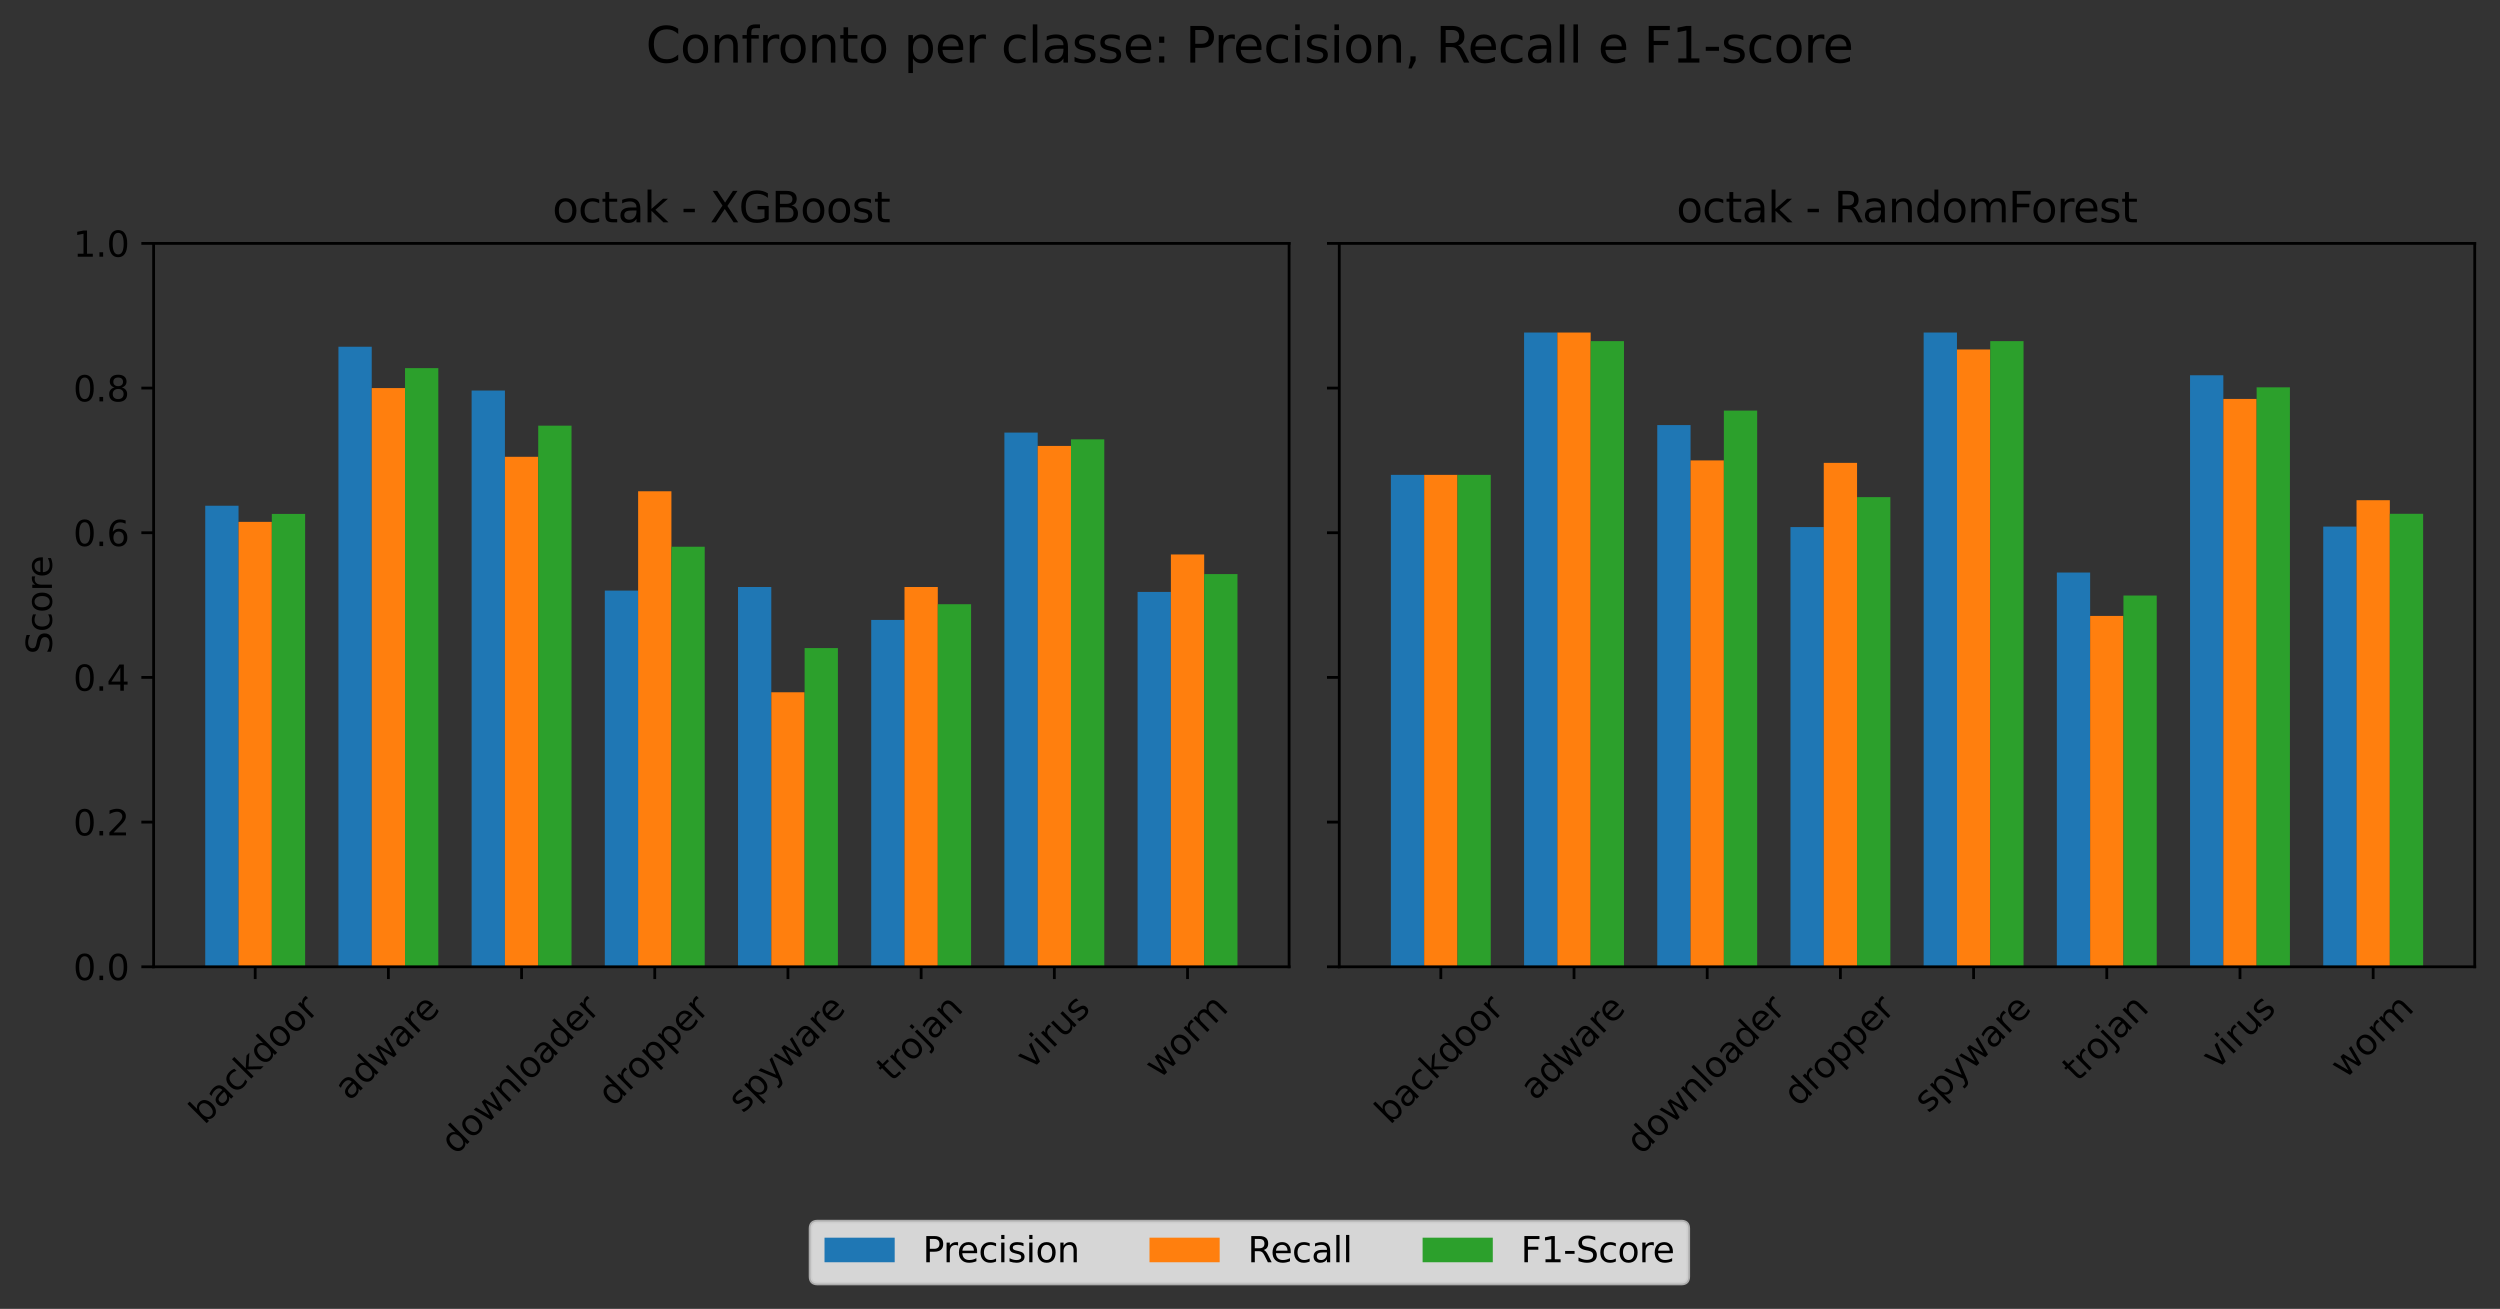 <?xml version="1.0" encoding="utf-8" standalone="no"?>
<!DOCTYPE svg PUBLIC "-//W3C//DTD SVG 1.1//EN"
  "http://www.w3.org/Graphics/SVG/1.1/DTD/svg11.dtd">
<svg xmlns:xlink="http://www.w3.org/1999/xlink" width="712.461pt" height="373pt" viewBox="0 0 712.461 373" xmlns="http://www.w3.org/2000/svg" version="1.1">
 <rect x="0" y="0" width="712.461" height="373" fill="#333333" stroke="none"/>
 <defs>
  <style type="text/css">*{stroke-linejoin: round; stroke-linecap: butt}</style>
 </defs>
 <g id="figure_1">
  <g id="patch_1">
   <path d="M 0 373 
L 712.461 373 
L 712.461 0 
L 0 0 
L 0 373 
z
" style="fill: none"/>
  </g>
  <g id="axes_1">
   <g id="patch_2">
    <path d="M 43.781 275.516 
L 367.371 275.516 
L 367.371 69.36 
L 43.781 69.36 
L 43.781 275.516 
z
" style="fill: none"/>
   </g>
   <g id="patch_3">
    <path d="M 58.49 275.516 
L 67.979 275.516 
L 67.979 144.131 
L 58.49 144.131 
z
" clip-path="url(#p30998d2d54)" style="fill: #1f77b4"/>
   </g>
   <g id="patch_4">
    <path d="M 96.448 275.516 
L 105.937 275.516 
L 105.937 98.811 
L 96.448 98.811 
z
" clip-path="url(#p30998d2d54)" style="fill: #1f77b4"/>
   </g>
   <g id="patch_5">
    <path d="M 134.405 275.516 
L 143.895 275.516 
L 143.895 111.29 
L 134.405 111.29 
z
" clip-path="url(#p30998d2d54)" style="fill: #1f77b4"/>
   </g>
   <g id="patch_6">
    <path d="M 172.363 275.516 
L 181.853 275.516 
L 181.853 168.315 
L 172.363 168.315 
z
" clip-path="url(#p30998d2d54)" style="fill: #1f77b4"/>
   </g>
   <g id="patch_7">
    <path d="M 210.321 275.516 
L 219.81 275.516 
L 219.81 167.284 
L 210.321 167.284 
z
" clip-path="url(#p30998d2d54)" style="fill: #1f77b4"/>
   </g>
   <g id="patch_8">
    <path d="M 248.279 275.516 
L 257.768 275.516 
L 257.768 176.674 
L 248.279 176.674 
z
" clip-path="url(#p30998d2d54)" style="fill: #1f77b4"/>
   </g>
   <g id="patch_9">
    <path d="M 286.237 275.516 
L 295.726 275.516 
L 295.726 123.278 
L 286.237 123.278 
z
" clip-path="url(#p30998d2d54)" style="fill: #1f77b4"/>
   </g>
   <g id="patch_10">
    <path d="M 324.194 275.516 
L 333.684 275.516 
L 333.684 168.69 
L 324.194 168.69 
z
" clip-path="url(#p30998d2d54)" style="fill: #1f77b4"/>
   </g>
   <g id="patch_11">
    <path d="M 67.979 275.516 
L 77.469 275.516 
L 77.469 148.73 
L 67.979 148.73 
z
" clip-path="url(#p30998d2d54)" style="fill: #ff7f0e"/>
   </g>
   <g id="patch_12">
    <path d="M 105.937 275.516 
L 115.427 275.516 
L 115.427 110.591 
L 105.937 110.591 
z
" clip-path="url(#p30998d2d54)" style="fill: #ff7f0e"/>
   </g>
   <g id="patch_13">
    <path d="M 143.895 275.516 
L 153.384 275.516 
L 153.384 130.176 
L 143.895 130.176 
z
" clip-path="url(#p30998d2d54)" style="fill: #ff7f0e"/>
   </g>
   <g id="patch_14">
    <path d="M 181.853 275.516 
L 191.342 275.516 
L 191.342 140.009 
L 181.853 140.009 
z
" clip-path="url(#p30998d2d54)" style="fill: #ff7f0e"/>
   </g>
   <g id="patch_15">
    <path d="M 219.81 275.516 
L 229.3 275.516 
L 229.3 197.276 
L 219.81 197.276 
z
" clip-path="url(#p30998d2d54)" style="fill: #ff7f0e"/>
   </g>
   <g id="patch_16">
    <path d="M 257.768 275.516 
L 267.258 275.516 
L 267.258 167.284 
L 257.768 167.284 
z
" clip-path="url(#p30998d2d54)" style="fill: #ff7f0e"/>
   </g>
   <g id="patch_17">
    <path d="M 295.726 275.516 
L 305.215 275.516 
L 305.215 127.084 
L 295.726 127.084 
z
" clip-path="url(#p30998d2d54)" style="fill: #ff7f0e"/>
   </g>
   <g id="patch_18">
    <path d="M 333.684 275.516 
L 343.173 275.516 
L 343.173 158.007 
L 333.684 158.007 
z
" clip-path="url(#p30998d2d54)" style="fill: #ff7f0e"/>
   </g>
   <g id="patch_19">
    <path d="M 77.469 275.516 
L 86.958 275.516 
L 86.958 146.472 
L 77.469 146.472 
z
" clip-path="url(#p30998d2d54)" style="fill: #2ca02c"/>
   </g>
   <g id="patch_20">
    <path d="M 115.427 275.516 
L 124.916 275.516 
L 124.916 104.904 
L 115.427 104.904 
z
" clip-path="url(#p30998d2d54)" style="fill: #2ca02c"/>
   </g>
   <g id="patch_21">
    <path d="M 153.384 275.516 
L 162.874 275.516 
L 162.874 121.309 
L 153.384 121.309 
z
" clip-path="url(#p30998d2d54)" style="fill: #2ca02c"/>
   </g>
   <g id="patch_22">
    <path d="M 191.342 275.516 
L 200.832 275.516 
L 200.832 155.812 
L 191.342 155.812 
z
" clip-path="url(#p30998d2d54)" style="fill: #2ca02c"/>
   </g>
   <g id="patch_23">
    <path d="M 229.3 275.516 
L 238.789 275.516 
L 238.789 184.692 
L 229.3 184.692 
z
" clip-path="url(#p30998d2d54)" style="fill: #2ca02c"/>
   </g>
   <g id="patch_24">
    <path d="M 267.258 275.516 
L 276.747 275.516 
L 276.747 172.192 
L 267.258 172.192 
z
" clip-path="url(#p30998d2d54)" style="fill: #2ca02c"/>
   </g>
   <g id="patch_25">
    <path d="M 305.215 275.516 
L 314.705 275.516 
L 314.705 125.205 
L 305.215 125.205 
z
" clip-path="url(#p30998d2d54)" style="fill: #2ca02c"/>
   </g>
   <g id="patch_26">
    <path d="M 343.173 275.516 
L 352.663 275.516 
L 352.663 163.603 
L 343.173 163.603 
z
" clip-path="url(#p30998d2d54)" style="fill: #2ca02c"/>
   </g>
   <g id="matplotlib.axis_1">
    <g id="xtick_1">
     <g id="line2d_1">
      <defs>
       <path id="md06d840711" d="M 0 0 
L 0 3.5 
" style="stroke: #000000; stroke-width: 0.8"/>
      </defs>
      <g>
       <use xlink:href="#md06d840711" x="72.724" y="275.516" style="stroke: #000000; stroke-width: 0.8"/>
      </g>
     </g>
     <g id="text_1">
      <!-- backdoor -->
      <g transform="translate(58.248 320.743) rotate(-45) scale(0.1 -0.1)">
       <defs>
        <path id="DejaVuSans-62" d="M 3116 1747 
Q 3116 2381 2855 2742 
Q 2594 3103 2138 3103 
Q 1681 3103 1420 2742 
Q 1159 2381 1159 1747 
Q 1159 1113 1420 752 
Q 1681 391 2138 391 
Q 2594 391 2855 752 
Q 3116 1113 3116 1747 
z
M 1159 2969 
Q 1341 3281 1617 3432 
Q 1894 3584 2278 3584 
Q 2916 3584 3314 3078 
Q 3713 2572 3713 1747 
Q 3713 922 3314 415 
Q 2916 -91 2278 -91 
Q 1894 -91 1617 61 
Q 1341 213 1159 525 
L 1159 0 
L 581 0 
L 581 4863 
L 1159 4863 
L 1159 2969 
z
" transform="scale(0.016)"/>
        <path id="DejaVuSans-61" d="M 2194 1759 
Q 1497 1759 1228 1600 
Q 959 1441 959 1056 
Q 959 750 1161 570 
Q 1363 391 1709 391 
Q 2188 391 2477 730 
Q 2766 1069 2766 1631 
L 2766 1759 
L 2194 1759 
z
M 3341 1997 
L 3341 0 
L 2766 0 
L 2766 531 
Q 2569 213 2275 61 
Q 1981 -91 1556 -91 
Q 1019 -91 701 211 
Q 384 513 384 1019 
Q 384 1609 779 1909 
Q 1175 2209 1959 2209 
L 2766 2209 
L 2766 2266 
Q 2766 2663 2505 2880 
Q 2244 3097 1772 3097 
Q 1472 3097 1187 3025 
Q 903 2953 641 2809 
L 641 3341 
Q 956 3463 1253 3523 
Q 1550 3584 1831 3584 
Q 2591 3584 2966 3190 
Q 3341 2797 3341 1997 
z
" transform="scale(0.016)"/>
        <path id="DejaVuSans-63" d="M 3122 3366 
L 3122 2828 
Q 2878 2963 2633 3030 
Q 2388 3097 2138 3097 
Q 1578 3097 1268 2742 
Q 959 2388 959 1747 
Q 959 1106 1268 751 
Q 1578 397 2138 397 
Q 2388 397 2633 464 
Q 2878 531 3122 666 
L 3122 134 
Q 2881 22 2623 -34 
Q 2366 -91 2075 -91 
Q 1284 -91 818 406 
Q 353 903 353 1747 
Q 353 2603 823 3093 
Q 1294 3584 2113 3584 
Q 2378 3584 2631 3529 
Q 2884 3475 3122 3366 
z
" transform="scale(0.016)"/>
        <path id="DejaVuSans-6b" d="M 581 4863 
L 1159 4863 
L 1159 1991 
L 2875 3500 
L 3609 3500 
L 1753 1863 
L 3688 0 
L 2938 0 
L 1159 1709 
L 1159 0 
L 581 0 
L 581 4863 
z
" transform="scale(0.016)"/>
        <path id="DejaVuSans-64" d="M 2906 2969 
L 2906 4863 
L 3481 4863 
L 3481 0 
L 2906 0 
L 2906 525 
Q 2725 213 2448 61 
Q 2172 -91 1784 -91 
Q 1150 -91 751 415 
Q 353 922 353 1747 
Q 353 2572 751 3078 
Q 1150 3584 1784 3584 
Q 2172 3584 2448 3432 
Q 2725 3281 2906 2969 
z
M 947 1747 
Q 947 1113 1208 752 
Q 1469 391 1925 391 
Q 2381 391 2643 752 
Q 2906 1113 2906 1747 
Q 2906 2381 2643 2742 
Q 2381 3103 1925 3103 
Q 1469 3103 1208 2742 
Q 947 2381 947 1747 
z
" transform="scale(0.016)"/>
        <path id="DejaVuSans-6f" d="M 1959 3097 
Q 1497 3097 1228 2736 
Q 959 2375 959 1747 
Q 959 1119 1226 758 
Q 1494 397 1959 397 
Q 2419 397 2687 759 
Q 2956 1122 2956 1747 
Q 2956 2369 2687 2733 
Q 2419 3097 1959 3097 
z
M 1959 3584 
Q 2709 3584 3137 3096 
Q 3566 2609 3566 1747 
Q 3566 888 3137 398 
Q 2709 -91 1959 -91 
Q 1206 -91 779 398 
Q 353 888 353 1747 
Q 353 2609 779 3096 
Q 1206 3584 1959 3584 
z
" transform="scale(0.016)"/>
        <path id="DejaVuSans-72" d="M 2631 2963 
Q 2534 3019 2420 3045 
Q 2306 3072 2169 3072 
Q 1681 3072 1420 2755 
Q 1159 2438 1159 1844 
L 1159 0 
L 581 0 
L 581 3500 
L 1159 3500 
L 1159 2956 
Q 1341 3275 1631 3429 
Q 1922 3584 2338 3584 
Q 2397 3584 2469 3576 
Q 2541 3569 2628 3553 
L 2631 2963 
z
" transform="scale(0.016)"/>
       </defs>
       <use xlink:href="#DejaVuSans-62"/>
       <use xlink:href="#DejaVuSans-61" transform="translate(63.477 0)"/>
       <use xlink:href="#DejaVuSans-63" transform="translate(124.756 0)"/>
       <use xlink:href="#DejaVuSans-6b" transform="translate(179.736 0)"/>
       <use xlink:href="#DejaVuSans-64" transform="translate(237.646 0)"/>
       <use xlink:href="#DejaVuSans-6f" transform="translate(301.123 0)"/>
       <use xlink:href="#DejaVuSans-6f" transform="translate(362.305 0)"/>
       <use xlink:href="#DejaVuSans-72" transform="translate(423.486 0)"/>
      </g>
     </g>
    </g>
    <g id="xtick_2">
     <g id="line2d_2">
      <g>
       <use xlink:href="#md06d840711" x="110.682" y="275.516" style="stroke: #000000; stroke-width: 0.8"/>
      </g>
     </g>
     <g id="text_2">
      <!-- adware -->
      <g transform="translate(99.614 313.926) rotate(-45) scale(0.1 -0.1)">
       <defs>
        <path id="DejaVuSans-77" d="M 269 3500 
L 844 3500 
L 1563 769 
L 2278 3500 
L 2956 3500 
L 3675 769 
L 4391 3500 
L 4966 3500 
L 4050 0 
L 3372 0 
L 2619 2869 
L 1863 0 
L 1184 0 
L 269 3500 
z
" transform="scale(0.016)"/>
        <path id="DejaVuSans-65" d="M 3597 1894 
L 3597 1613 
L 953 1613 
Q 991 1019 1311 708 
Q 1631 397 2203 397 
Q 2534 397 2845 478 
Q 3156 559 3463 722 
L 3463 178 
Q 3153 47 2828 -22 
Q 2503 -91 2169 -91 
Q 1331 -91 842 396 
Q 353 884 353 1716 
Q 353 2575 817 3079 
Q 1281 3584 2069 3584 
Q 2775 3584 3186 3129 
Q 3597 2675 3597 1894 
z
M 3022 2063 
Q 3016 2534 2758 2815 
Q 2500 3097 2075 3097 
Q 1594 3097 1305 2825 
Q 1016 2553 972 2059 
L 3022 2063 
z
" transform="scale(0.016)"/>
       </defs>
       <use xlink:href="#DejaVuSans-61"/>
       <use xlink:href="#DejaVuSans-64" transform="translate(61.279 0)"/>
       <use xlink:href="#DejaVuSans-77" transform="translate(124.756 0)"/>
       <use xlink:href="#DejaVuSans-61" transform="translate(206.543 0)"/>
       <use xlink:href="#DejaVuSans-72" transform="translate(267.822 0)"/>
       <use xlink:href="#DejaVuSans-65" transform="translate(306.686 0)"/>
      </g>
     </g>
    </g>
    <g id="xtick_3">
     <g id="line2d_3">
      <g>
       <use xlink:href="#md06d840711" x="148.64" y="275.516" style="stroke: #000000; stroke-width: 0.8"/>
      </g>
     </g>
     <g id="text_3">
      <!-- downloader -->
      <g transform="translate(129.865 329.339) rotate(-45) scale(0.1 -0.1)">
       <defs>
        <path id="DejaVuSans-6e" d="M 3513 2113 
L 3513 0 
L 2938 0 
L 2938 2094 
Q 2938 2591 2744 2837 
Q 2550 3084 2163 3084 
Q 1697 3084 1428 2787 
Q 1159 2491 1159 1978 
L 1159 0 
L 581 0 
L 581 3500 
L 1159 3500 
L 1159 2956 
Q 1366 3272 1645 3428 
Q 1925 3584 2291 3584 
Q 2894 3584 3203 3211 
Q 3513 2838 3513 2113 
z
" transform="scale(0.016)"/>
        <path id="DejaVuSans-6c" d="M 603 4863 
L 1178 4863 
L 1178 0 
L 603 0 
L 603 4863 
z
" transform="scale(0.016)"/>
       </defs>
       <use xlink:href="#DejaVuSans-64"/>
       <use xlink:href="#DejaVuSans-6f" transform="translate(63.477 0)"/>
       <use xlink:href="#DejaVuSans-77" transform="translate(124.658 0)"/>
       <use xlink:href="#DejaVuSans-6e" transform="translate(206.445 0)"/>
       <use xlink:href="#DejaVuSans-6c" transform="translate(269.824 0)"/>
       <use xlink:href="#DejaVuSans-6f" transform="translate(297.607 0)"/>
       <use xlink:href="#DejaVuSans-61" transform="translate(358.789 0)"/>
       <use xlink:href="#DejaVuSans-64" transform="translate(420.068 0)"/>
       <use xlink:href="#DejaVuSans-65" transform="translate(483.545 0)"/>
       <use xlink:href="#DejaVuSans-72" transform="translate(545.068 0)"/>
      </g>
     </g>
    </g>
    <g id="xtick_4">
     <g id="line2d_4">
      <g>
       <use xlink:href="#md06d840711" x="186.597" y="275.516" style="stroke: #000000; stroke-width: 0.8"/>
      </g>
     </g>
     <g id="text_4">
      <!-- dropper -->
      <g transform="translate(174.649 315.688) rotate(-45) scale(0.1 -0.1)">
       <defs>
        <path id="DejaVuSans-70" d="M 1159 525 
L 1159 -1331 
L 581 -1331 
L 581 3500 
L 1159 3500 
L 1159 2969 
Q 1341 3281 1617 3432 
Q 1894 3584 2278 3584 
Q 2916 3584 3314 3078 
Q 3713 2572 3713 1747 
Q 3713 922 3314 415 
Q 2916 -91 2278 -91 
Q 1894 -91 1617 61 
Q 1341 213 1159 525 
z
M 3116 1747 
Q 3116 2381 2855 2742 
Q 2594 3103 2138 3103 
Q 1681 3103 1420 2742 
Q 1159 2381 1159 1747 
Q 1159 1113 1420 752 
Q 1681 391 2138 391 
Q 2594 391 2855 752 
Q 3116 1113 3116 1747 
z
" transform="scale(0.016)"/>
       </defs>
       <use xlink:href="#DejaVuSans-64"/>
       <use xlink:href="#DejaVuSans-72" transform="translate(63.477 0)"/>
       <use xlink:href="#DejaVuSans-6f" transform="translate(102.34 0)"/>
       <use xlink:href="#DejaVuSans-70" transform="translate(163.521 0)"/>
       <use xlink:href="#DejaVuSans-70" transform="translate(226.998 0)"/>
       <use xlink:href="#DejaVuSans-65" transform="translate(290.475 0)"/>
       <use xlink:href="#DejaVuSans-72" transform="translate(351.998 0)"/>
      </g>
     </g>
    </g>
    <g id="xtick_5">
     <g id="line2d_5">
      <g>
       <use xlink:href="#md06d840711" x="224.555" y="275.516" style="stroke: #000000; stroke-width: 0.8"/>
      </g>
     </g>
     <g id="text_5">
      <!-- spyware -->
      <g transform="translate(211.72 317.461) rotate(-45) scale(0.1 -0.1)">
       <defs>
        <path id="DejaVuSans-73" d="M 2834 3397 
L 2834 2853 
Q 2591 2978 2328 3040 
Q 2066 3103 1784 3103 
Q 1356 3103 1142 2972 
Q 928 2841 928 2578 
Q 928 2378 1081 2264 
Q 1234 2150 1697 2047 
L 1894 2003 
Q 2506 1872 2764 1633 
Q 3022 1394 3022 966 
Q 3022 478 2636 193 
Q 2250 -91 1575 -91 
Q 1294 -91 989 -36 
Q 684 19 347 128 
L 347 722 
Q 666 556 975 473 
Q 1284 391 1588 391 
Q 1994 391 2212 530 
Q 2431 669 2431 922 
Q 2431 1156 2273 1281 
Q 2116 1406 1581 1522 
L 1381 1569 
Q 847 1681 609 1914 
Q 372 2147 372 2553 
Q 372 3047 722 3315 
Q 1072 3584 1716 3584 
Q 2034 3584 2315 3537 
Q 2597 3491 2834 3397 
z
" transform="scale(0.016)"/>
        <path id="DejaVuSans-79" d="M 2059 -325 
Q 1816 -950 1584 -1140 
Q 1353 -1331 966 -1331 
L 506 -1331 
L 506 -850 
L 844 -850 
Q 1081 -850 1212 -737 
Q 1344 -625 1503 -206 
L 1606 56 
L 191 3500 
L 800 3500 
L 1894 763 
L 2988 3500 
L 3597 3500 
L 2059 -325 
z
" transform="scale(0.016)"/>
       </defs>
       <use xlink:href="#DejaVuSans-73"/>
       <use xlink:href="#DejaVuSans-70" transform="translate(52.1 0)"/>
       <use xlink:href="#DejaVuSans-79" transform="translate(115.576 0)"/>
       <use xlink:href="#DejaVuSans-77" transform="translate(174.756 0)"/>
       <use xlink:href="#DejaVuSans-61" transform="translate(256.543 0)"/>
       <use xlink:href="#DejaVuSans-72" transform="translate(317.822 0)"/>
       <use xlink:href="#DejaVuSans-65" transform="translate(356.686 0)"/>
      </g>
     </g>
    </g>
    <g id="xtick_6">
     <g id="line2d_6">
      <g>
       <use xlink:href="#md06d840711" x="262.513" y="275.516" style="stroke: #000000; stroke-width: 0.8"/>
      </g>
     </g>
     <g id="text_6">
      <!-- trojan -->
      <g transform="translate(254.151 308.514) rotate(-45) scale(0.1 -0.1)">
       <defs>
        <path id="DejaVuSans-74" d="M 1172 4494 
L 1172 3500 
L 2356 3500 
L 2356 3053 
L 1172 3053 
L 1172 1153 
Q 1172 725 1289 603 
Q 1406 481 1766 481 
L 2356 481 
L 2356 0 
L 1766 0 
Q 1100 0 847 248 
Q 594 497 594 1153 
L 594 3053 
L 172 3053 
L 172 3500 
L 594 3500 
L 594 4494 
L 1172 4494 
z
" transform="scale(0.016)"/>
        <path id="DejaVuSans-6a" d="M 603 3500 
L 1178 3500 
L 1178 -63 
Q 1178 -731 923 -1031 
Q 669 -1331 103 -1331 
L -116 -1331 
L -116 -844 
L 38 -844 
Q 366 -844 484 -692 
Q 603 -541 603 -63 
L 603 3500 
z
M 603 4863 
L 1178 4863 
L 1178 4134 
L 603 4134 
L 603 4863 
z
" transform="scale(0.016)"/>
       </defs>
       <use xlink:href="#DejaVuSans-74"/>
       <use xlink:href="#DejaVuSans-72" transform="translate(39.209 0)"/>
       <use xlink:href="#DejaVuSans-6f" transform="translate(78.072 0)"/>
       <use xlink:href="#DejaVuSans-6a" transform="translate(139.254 0)"/>
       <use xlink:href="#DejaVuSans-61" transform="translate(167.037 0)"/>
       <use xlink:href="#DejaVuSans-6e" transform="translate(228.316 0)"/>
      </g>
     </g>
    </g>
    <g id="xtick_7">
     <g id="line2d_7">
      <g>
       <use xlink:href="#md06d840711" x="300.471" y="275.516" style="stroke: #000000; stroke-width: 0.8"/>
      </g>
     </g>
     <g id="text_7">
      <!-- virus -->
      <g transform="translate(293.811 305.11) rotate(-45) scale(0.1 -0.1)">
       <defs>
        <path id="DejaVuSans-76" d="M 191 3500 
L 800 3500 
L 1894 563 
L 2988 3500 
L 3597 3500 
L 2284 0 
L 1503 0 
L 191 3500 
z
" transform="scale(0.016)"/>
        <path id="DejaVuSans-69" d="M 603 3500 
L 1178 3500 
L 1178 0 
L 603 0 
L 603 3500 
z
M 603 4863 
L 1178 4863 
L 1178 4134 
L 603 4134 
L 603 4863 
z
" transform="scale(0.016)"/>
        <path id="DejaVuSans-75" d="M 544 1381 
L 544 3500 
L 1119 3500 
L 1119 1403 
Q 1119 906 1312 657 
Q 1506 409 1894 409 
Q 2359 409 2629 706 
Q 2900 1003 2900 1516 
L 2900 3500 
L 3475 3500 
L 3475 0 
L 2900 0 
L 2900 538 
Q 2691 219 2414 64 
Q 2138 -91 1772 -91 
Q 1169 -91 856 284 
Q 544 659 544 1381 
z
M 1991 3584 
L 1991 3584 
z
" transform="scale(0.016)"/>
       </defs>
       <use xlink:href="#DejaVuSans-76"/>
       <use xlink:href="#DejaVuSans-69" transform="translate(59.18 0)"/>
       <use xlink:href="#DejaVuSans-72" transform="translate(86.963 0)"/>
       <use xlink:href="#DejaVuSans-75" transform="translate(128.076 0)"/>
       <use xlink:href="#DejaVuSans-73" transform="translate(191.455 0)"/>
      </g>
     </g>
    </g>
    <g id="xtick_8">
     <g id="line2d_8">
      <g>
       <use xlink:href="#md06d840711" x="338.428" y="275.516" style="stroke: #000000; stroke-width: 0.8"/>
      </g>
     </g>
     <g id="text_8">
      <!-- worm -->
      <g transform="translate(330.49 307.669) rotate(-45) scale(0.1 -0.1)">
       <defs>
        <path id="DejaVuSans-6d" d="M 3328 2828 
Q 3544 3216 3844 3400 
Q 4144 3584 4550 3584 
Q 5097 3584 5394 3201 
Q 5691 2819 5691 2113 
L 5691 0 
L 5113 0 
L 5113 2094 
Q 5113 2597 4934 2840 
Q 4756 3084 4391 3084 
Q 3944 3084 3684 2787 
Q 3425 2491 3425 1978 
L 3425 0 
L 2847 0 
L 2847 2094 
Q 2847 2600 2669 2842 
Q 2491 3084 2119 3084 
Q 1678 3084 1418 2786 
Q 1159 2488 1159 1978 
L 1159 0 
L 581 0 
L 581 3500 
L 1159 3500 
L 1159 2956 
Q 1356 3278 1631 3431 
Q 1906 3584 2284 3584 
Q 2666 3584 2933 3390 
Q 3200 3197 3328 2828 
z
" transform="scale(0.016)"/>
       </defs>
       <use xlink:href="#DejaVuSans-77"/>
       <use xlink:href="#DejaVuSans-6f" transform="translate(81.787 0)"/>
       <use xlink:href="#DejaVuSans-72" transform="translate(142.969 0)"/>
       <use xlink:href="#DejaVuSans-6d" transform="translate(182.332 0)"/>
      </g>
     </g>
    </g>
   </g>
   <g id="matplotlib.axis_2">
    <g id="ytick_1">
     <g id="line2d_9">
      <defs>
       <path id="mf84d8a6bbc" d="M 0 0 
L -3.5 0 
" style="stroke: #000000; stroke-width: 0.8"/>
      </defs>
      <g>
       <use xlink:href="#mf84d8a6bbc" x="43.781" y="275.516" style="stroke: #000000; stroke-width: 0.8"/>
      </g>
     </g>
     <g id="text_9">
      <!-- 0.0 -->
      <g transform="translate(20.878 279.315) scale(0.1 -0.1)">
       <defs>
        <path id="DejaVuSans-30" d="M 2034 4250 
Q 1547 4250 1301 3770 
Q 1056 3291 1056 2328 
Q 1056 1369 1301 889 
Q 1547 409 2034 409 
Q 2525 409 2770 889 
Q 3016 1369 3016 2328 
Q 3016 3291 2770 3770 
Q 2525 4250 2034 4250 
z
M 2034 4750 
Q 2819 4750 3233 4129 
Q 3647 3509 3647 2328 
Q 3647 1150 3233 529 
Q 2819 -91 2034 -91 
Q 1250 -91 836 529 
Q 422 1150 422 2328 
Q 422 3509 836 4129 
Q 1250 4750 2034 4750 
z
" transform="scale(0.016)"/>
        <path id="DejaVuSans-2e" d="M 684 794 
L 1344 794 
L 1344 0 
L 684 0 
L 684 794 
z
" transform="scale(0.016)"/>
       </defs>
       <use xlink:href="#DejaVuSans-30"/>
       <use xlink:href="#DejaVuSans-2e" transform="translate(63.623 0)"/>
       <use xlink:href="#DejaVuSans-30" transform="translate(95.41 0)"/>
      </g>
     </g>
    </g>
    <g id="ytick_2">
     <g id="line2d_10">
      <g>
       <use xlink:href="#mf84d8a6bbc" x="43.781" y="234.285" style="stroke: #000000; stroke-width: 0.8"/>
      </g>
     </g>
     <g id="text_10">
      <!-- 0.2 -->
      <g transform="translate(20.878 238.084) scale(0.1 -0.1)">
       <defs>
        <path id="DejaVuSans-32" d="M 1228 531 
L 3431 531 
L 3431 0 
L 469 0 
L 469 531 
Q 828 903 1448 1529 
Q 2069 2156 2228 2338 
Q 2531 2678 2651 2914 
Q 2772 3150 2772 3378 
Q 2772 3750 2511 3984 
Q 2250 4219 1831 4219 
Q 1534 4219 1204 4116 
Q 875 4013 500 3803 
L 500 4441 
Q 881 4594 1212 4672 
Q 1544 4750 1819 4750 
Q 2544 4750 2975 4387 
Q 3406 4025 3406 3419 
Q 3406 3131 3298 2873 
Q 3191 2616 2906 2266 
Q 2828 2175 2409 1742 
Q 1991 1309 1228 531 
z
" transform="scale(0.016)"/>
       </defs>
       <use xlink:href="#DejaVuSans-30"/>
       <use xlink:href="#DejaVuSans-2e" transform="translate(63.623 0)"/>
       <use xlink:href="#DejaVuSans-32" transform="translate(95.41 0)"/>
      </g>
     </g>
    </g>
    <g id="ytick_3">
     <g id="line2d_11">
      <g>
       <use xlink:href="#mf84d8a6bbc" x="43.781" y="193.053" style="stroke: #000000; stroke-width: 0.8"/>
      </g>
     </g>
     <g id="text_11">
      <!-- 0.4 -->
      <g transform="translate(20.878 196.853) scale(0.1 -0.1)">
       <defs>
        <path id="DejaVuSans-34" d="M 2419 4116 
L 825 1625 
L 2419 1625 
L 2419 4116 
z
M 2253 4666 
L 3047 4666 
L 3047 1625 
L 3713 1625 
L 3713 1100 
L 3047 1100 
L 3047 0 
L 2419 0 
L 2419 1100 
L 313 1100 
L 313 1709 
L 2253 4666 
z
" transform="scale(0.016)"/>
       </defs>
       <use xlink:href="#DejaVuSans-30"/>
       <use xlink:href="#DejaVuSans-2e" transform="translate(63.623 0)"/>
       <use xlink:href="#DejaVuSans-34" transform="translate(95.41 0)"/>
      </g>
     </g>
    </g>
    <g id="ytick_4">
     <g id="line2d_12">
      <g>
       <use xlink:href="#mf84d8a6bbc" x="43.781" y="151.822" style="stroke: #000000; stroke-width: 0.8"/>
      </g>
     </g>
     <g id="text_12">
      <!-- 0.6 -->
      <g transform="translate(20.878 155.621) scale(0.1 -0.1)">
       <defs>
        <path id="DejaVuSans-36" d="M 2113 2584 
Q 1688 2584 1439 2293 
Q 1191 2003 1191 1497 
Q 1191 994 1439 701 
Q 1688 409 2113 409 
Q 2538 409 2786 701 
Q 3034 994 3034 1497 
Q 3034 2003 2786 2293 
Q 2538 2584 2113 2584 
z
M 3366 4563 
L 3366 3988 
Q 3128 4100 2886 4159 
Q 2644 4219 2406 4219 
Q 1781 4219 1451 3797 
Q 1122 3375 1075 2522 
Q 1259 2794 1537 2939 
Q 1816 3084 2150 3084 
Q 2853 3084 3261 2657 
Q 3669 2231 3669 1497 
Q 3669 778 3244 343 
Q 2819 -91 2113 -91 
Q 1303 -91 875 529 
Q 447 1150 447 2328 
Q 447 3434 972 4092 
Q 1497 4750 2381 4750 
Q 2619 4750 2861 4703 
Q 3103 4656 3366 4563 
z
" transform="scale(0.016)"/>
       </defs>
       <use xlink:href="#DejaVuSans-30"/>
       <use xlink:href="#DejaVuSans-2e" transform="translate(63.623 0)"/>
       <use xlink:href="#DejaVuSans-36" transform="translate(95.41 0)"/>
      </g>
     </g>
    </g>
    <g id="ytick_5">
     <g id="line2d_13">
      <g>
       <use xlink:href="#mf84d8a6bbc" x="43.781" y="110.591" style="stroke: #000000; stroke-width: 0.8"/>
      </g>
     </g>
     <g id="text_13">
      <!-- 0.8 -->
      <g transform="translate(20.878 114.39) scale(0.1 -0.1)">
       <defs>
        <path id="DejaVuSans-38" d="M 2034 2216 
Q 1584 2216 1326 1975 
Q 1069 1734 1069 1313 
Q 1069 891 1326 650 
Q 1584 409 2034 409 
Q 2484 409 2743 651 
Q 3003 894 3003 1313 
Q 3003 1734 2745 1975 
Q 2488 2216 2034 2216 
z
M 1403 2484 
Q 997 2584 770 2862 
Q 544 3141 544 3541 
Q 544 4100 942 4425 
Q 1341 4750 2034 4750 
Q 2731 4750 3128 4425 
Q 3525 4100 3525 3541 
Q 3525 3141 3298 2862 
Q 3072 2584 2669 2484 
Q 3125 2378 3379 2068 
Q 3634 1759 3634 1313 
Q 3634 634 3220 271 
Q 2806 -91 2034 -91 
Q 1263 -91 848 271 
Q 434 634 434 1313 
Q 434 1759 690 2068 
Q 947 2378 1403 2484 
z
M 1172 3481 
Q 1172 3119 1398 2916 
Q 1625 2713 2034 2713 
Q 2441 2713 2670 2916 
Q 2900 3119 2900 3481 
Q 2900 3844 2670 4047 
Q 2441 4250 2034 4250 
Q 1625 4250 1398 4047 
Q 1172 3844 1172 3481 
z
" transform="scale(0.016)"/>
       </defs>
       <use xlink:href="#DejaVuSans-30"/>
       <use xlink:href="#DejaVuSans-2e" transform="translate(63.623 0)"/>
       <use xlink:href="#DejaVuSans-38" transform="translate(95.41 0)"/>
      </g>
     </g>
    </g>
    <g id="ytick_6">
     <g id="line2d_14">
      <g>
       <use xlink:href="#mf84d8a6bbc" x="43.781" y="69.36" style="stroke: #000000; stroke-width: 0.8"/>
      </g>
     </g>
     <g id="text_14">
      <!-- 1.0 -->
      <g transform="translate(20.878 73.159) scale(0.1 -0.1)">
       <defs>
        <path id="DejaVuSans-31" d="M 794 531 
L 1825 531 
L 1825 4091 
L 703 3866 
L 703 4441 
L 1819 4666 
L 2450 4666 
L 2450 531 
L 3481 531 
L 3481 0 
L 794 0 
L 794 531 
z
" transform="scale(0.016)"/>
       </defs>
       <use xlink:href="#DejaVuSans-31"/>
       <use xlink:href="#DejaVuSans-2e" transform="translate(63.623 0)"/>
       <use xlink:href="#DejaVuSans-30" transform="translate(95.41 0)"/>
      </g>
     </g>
    </g>
    <g id="text_15">
     <!-- Score -->
     <g transform="translate(14.798 186.44) rotate(-90) scale(0.1 -0.1)">
      <defs>
       <path id="DejaVuSans-53" d="M 3425 4513 
L 3425 3897 
Q 3066 4069 2747 4153 
Q 2428 4238 2131 4238 
Q 1616 4238 1336 4038 
Q 1056 3838 1056 3469 
Q 1056 3159 1242 3001 
Q 1428 2844 1947 2747 
L 2328 2669 
Q 3034 2534 3370 2195 
Q 3706 1856 3706 1288 
Q 3706 609 3251 259 
Q 2797 -91 1919 -91 
Q 1588 -91 1214 -16 
Q 841 59 441 206 
L 441 856 
Q 825 641 1194 531 
Q 1563 422 1919 422 
Q 2459 422 2753 634 
Q 3047 847 3047 1241 
Q 3047 1584 2836 1778 
Q 2625 1972 2144 2069 
L 1759 2144 
Q 1053 2284 737 2584 
Q 422 2884 422 3419 
Q 422 4038 858 4394 
Q 1294 4750 2059 4750 
Q 2388 4750 2728 4690 
Q 3069 4631 3425 4513 
z
" transform="scale(0.016)"/>
      </defs>
      <use xlink:href="#DejaVuSans-53"/>
      <use xlink:href="#DejaVuSans-63" transform="translate(63.477 0)"/>
      <use xlink:href="#DejaVuSans-6f" transform="translate(118.457 0)"/>
      <use xlink:href="#DejaVuSans-72" transform="translate(179.639 0)"/>
      <use xlink:href="#DejaVuSans-65" transform="translate(218.502 0)"/>
     </g>
    </g>
   </g>
   <g id="patch_27">
    <path d="M 43.781 275.516 
L 43.781 69.36 
" style="fill: none; stroke: #000000; stroke-width: 0.8; stroke-linejoin: miter; stroke-linecap: square"/>
   </g>
   <g id="patch_28">
    <path d="M 367.371 275.516 
L 367.371 69.36 
" style="fill: none; stroke: #000000; stroke-width: 0.8; stroke-linejoin: miter; stroke-linecap: square"/>
   </g>
   <g id="patch_29">
    <path d="M 43.781 275.516 
L 367.371 275.516 
" style="fill: none; stroke: #000000; stroke-width: 0.8; stroke-linejoin: miter; stroke-linecap: square"/>
   </g>
   <g id="patch_30">
    <path d="M 43.781 69.36 
L 367.371 69.36 
" style="fill: none; stroke: #000000; stroke-width: 0.8; stroke-linejoin: miter; stroke-linecap: square"/>
   </g>
   <g id="text_16">
    <!-- octak - XGBoost -->
    <g transform="translate(157.428 63.36) scale(0.12 -0.12)">
     <defs>
      <path id="DejaVuSans-20" transform="scale(0.016)"/>
      <path id="DejaVuSans-2d" d="M 313 2009 
L 1997 2009 
L 1997 1497 
L 313 1497 
L 313 2009 
z
" transform="scale(0.016)"/>
      <path id="DejaVuSans-58" d="M 403 4666 
L 1081 4666 
L 2241 2931 
L 3406 4666 
L 4084 4666 
L 2584 2425 
L 4184 0 
L 3506 0 
L 2194 1984 
L 872 0 
L 191 0 
L 1856 2491 
L 403 4666 
z
" transform="scale(0.016)"/>
      <path id="DejaVuSans-47" d="M 3809 666 
L 3809 1919 
L 2778 1919 
L 2778 2438 
L 4434 2438 
L 4434 434 
Q 4069 175 3628 42 
Q 3188 -91 2688 -91 
Q 1594 -91 976 548 
Q 359 1188 359 2328 
Q 359 3472 976 4111 
Q 1594 4750 2688 4750 
Q 3144 4750 3555 4637 
Q 3966 4525 4313 4306 
L 4313 3634 
Q 3963 3931 3569 4081 
Q 3175 4231 2741 4231 
Q 1884 4231 1454 3753 
Q 1025 3275 1025 2328 
Q 1025 1384 1454 906 
Q 1884 428 2741 428 
Q 3075 428 3337 486 
Q 3600 544 3809 666 
z
" transform="scale(0.016)"/>
      <path id="DejaVuSans-42" d="M 1259 2228 
L 1259 519 
L 2272 519 
Q 2781 519 3026 730 
Q 3272 941 3272 1375 
Q 3272 1813 3026 2020 
Q 2781 2228 2272 2228 
L 1259 2228 
z
M 1259 4147 
L 1259 2741 
L 2194 2741 
Q 2656 2741 2882 2914 
Q 3109 3088 3109 3444 
Q 3109 3797 2882 3972 
Q 2656 4147 2194 4147 
L 1259 4147 
z
M 628 4666 
L 2241 4666 
Q 2963 4666 3353 4366 
Q 3744 4066 3744 3513 
Q 3744 3084 3544 2831 
Q 3344 2578 2956 2516 
Q 3422 2416 3680 2098 
Q 3938 1781 3938 1306 
Q 3938 681 3513 340 
Q 3088 0 2303 0 
L 628 0 
L 628 4666 
z
" transform="scale(0.016)"/>
     </defs>
     <use xlink:href="#DejaVuSans-6f"/>
     <use xlink:href="#DejaVuSans-63" transform="translate(61.182 0)"/>
     <use xlink:href="#DejaVuSans-74" transform="translate(116.162 0)"/>
     <use xlink:href="#DejaVuSans-61" transform="translate(155.371 0)"/>
     <use xlink:href="#DejaVuSans-6b" transform="translate(216.65 0)"/>
     <use xlink:href="#DejaVuSans-20" transform="translate(274.561 0)"/>
     <use xlink:href="#DejaVuSans-2d" transform="translate(306.348 0)"/>
     <use xlink:href="#DejaVuSans-20" transform="translate(342.432 0)"/>
     <use xlink:href="#DejaVuSans-58" transform="translate(374.219 0)"/>
     <use xlink:href="#DejaVuSans-47" transform="translate(442.725 0)"/>
     <use xlink:href="#DejaVuSans-42" transform="translate(520.215 0)"/>
     <use xlink:href="#DejaVuSans-6f" transform="translate(588.818 0)"/>
     <use xlink:href="#DejaVuSans-6f" transform="translate(650 0)"/>
     <use xlink:href="#DejaVuSans-73" transform="translate(711.182 0)"/>
     <use xlink:href="#DejaVuSans-74" transform="translate(763.281 0)"/>
    </g>
   </g>
  </g>
  <g id="axes_2">
   <g id="patch_31">
    <path d="M 381.671 275.516 
L 705.261 275.516 
L 705.261 69.36 
L 381.671 69.36 
L 381.671 275.516 
z
" style="fill: none"/>
   </g>
   <g id="patch_32">
    <path d="M 396.38 275.516 
L 405.869 275.516 
L 405.869 135.33 
L 396.38 135.33 
z
" clip-path="url(#p9f3329d89f)" style="fill: #1f77b4"/>
   </g>
   <g id="patch_33">
    <path d="M 434.338 275.516 
L 443.827 275.516 
L 443.827 94.776 
L 434.338 94.776 
z
" clip-path="url(#p9f3329d89f)" style="fill: #1f77b4"/>
   </g>
   <g id="patch_34">
    <path d="M 472.295 275.516 
L 481.785 275.516 
L 481.785 121.143 
L 472.295 121.143 
z
" clip-path="url(#p9f3329d89f)" style="fill: #1f77b4"/>
   </g>
   <g id="patch_35">
    <path d="M 510.253 275.516 
L 519.743 275.516 
L 519.743 150.205 
L 510.253 150.205 
z
" clip-path="url(#p9f3329d89f)" style="fill: #1f77b4"/>
   </g>
   <g id="patch_36">
    <path d="M 548.211 275.516 
L 557.7 275.516 
L 557.7 94.776 
L 548.211 94.776 
z
" clip-path="url(#p9f3329d89f)" style="fill: #1f77b4"/>
   </g>
   <g id="patch_37">
    <path d="M 586.169 275.516 
L 595.658 275.516 
L 595.658 163.172 
L 586.169 163.172 
z
" clip-path="url(#p9f3329d89f)" style="fill: #1f77b4"/>
   </g>
   <g id="patch_38">
    <path d="M 624.127 275.516 
L 633.616 275.516 
L 633.616 106.94 
L 624.127 106.94 
z
" clip-path="url(#p9f3329d89f)" style="fill: #1f77b4"/>
   </g>
   <g id="patch_39">
    <path d="M 662.084 275.516 
L 671.574 275.516 
L 671.574 150.072 
L 662.084 150.072 
z
" clip-path="url(#p9f3329d89f)" style="fill: #1f77b4"/>
   </g>
   <g id="patch_40">
    <path d="M 405.869 275.516 
L 415.359 275.516 
L 415.359 135.33 
L 405.869 135.33 
z
" clip-path="url(#p9f3329d89f)" style="fill: #ff7f0e"/>
   </g>
   <g id="patch_41">
    <path d="M 443.827 275.516 
L 453.317 275.516 
L 453.317 94.776 
L 443.827 94.776 
z
" clip-path="url(#p9f3329d89f)" style="fill: #ff7f0e"/>
   </g>
   <g id="patch_42">
    <path d="M 481.785 275.516 
L 491.274 275.516 
L 491.274 131.207 
L 481.785 131.207 
z
" clip-path="url(#p9f3329d89f)" style="fill: #ff7f0e"/>
   </g>
   <g id="patch_43">
    <path d="M 519.743 275.516 
L 529.232 275.516 
L 529.232 131.902 
L 519.743 131.902 
z
" clip-path="url(#p9f3329d89f)" style="fill: #ff7f0e"/>
   </g>
   <g id="patch_44">
    <path d="M 557.7 275.516 
L 567.19 275.516 
L 567.19 99.596 
L 557.7 99.596 
z
" clip-path="url(#p9f3329d89f)" style="fill: #ff7f0e"/>
   </g>
   <g id="patch_45">
    <path d="M 595.658 275.516 
L 605.148 275.516 
L 605.148 175.53 
L 595.658 175.53 
z
" clip-path="url(#p9f3329d89f)" style="fill: #ff7f0e"/>
   </g>
   <g id="patch_46">
    <path d="M 633.616 275.516 
L 643.105 275.516 
L 643.105 113.683 
L 633.616 113.683 
z
" clip-path="url(#p9f3329d89f)" style="fill: #ff7f0e"/>
   </g>
   <g id="patch_47">
    <path d="M 671.574 275.516 
L 681.063 275.516 
L 681.063 142.545 
L 671.574 142.545 
z
" clip-path="url(#p9f3329d89f)" style="fill: #ff7f0e"/>
   </g>
   <g id="patch_48">
    <path d="M 415.359 275.516 
L 424.848 275.516 
L 424.848 135.33 
L 415.359 135.33 
z
" clip-path="url(#p9f3329d89f)" style="fill: #2ca02c"/>
   </g>
   <g id="patch_49">
    <path d="M 453.317 275.516 
L 462.806 275.516 
L 462.806 97.219 
L 453.317 97.219 
z
" clip-path="url(#p9f3329d89f)" style="fill: #2ca02c"/>
   </g>
   <g id="patch_50">
    <path d="M 491.274 275.516 
L 500.764 275.516 
L 500.764 117.012 
L 491.274 117.012 
z
" clip-path="url(#p9f3329d89f)" style="fill: #2ca02c"/>
   </g>
   <g id="patch_51">
    <path d="M 529.232 275.516 
L 538.722 275.516 
L 538.722 141.676 
L 529.232 141.676 
z
" clip-path="url(#p9f3329d89f)" style="fill: #2ca02c"/>
   </g>
   <g id="patch_52">
    <path d="M 567.19 275.516 
L 576.679 275.516 
L 576.679 97.219 
L 567.19 97.219 
z
" clip-path="url(#p9f3329d89f)" style="fill: #2ca02c"/>
   </g>
   <g id="patch_53">
    <path d="M 605.148 275.516 
L 614.637 275.516 
L 614.637 169.711 
L 605.148 169.711 
z
" clip-path="url(#p9f3329d89f)" style="fill: #2ca02c"/>
   </g>
   <g id="patch_54">
    <path d="M 643.105 275.516 
L 652.595 275.516 
L 652.595 110.381 
L 643.105 110.381 
z
" clip-path="url(#p9f3329d89f)" style="fill: #2ca02c"/>
   </g>
   <g id="patch_55">
    <path d="M 681.063 275.516 
L 690.553 275.516 
L 690.553 146.418 
L 681.063 146.418 
z
" clip-path="url(#p9f3329d89f)" style="fill: #2ca02c"/>
   </g>
   <g id="matplotlib.axis_3">
    <g id="xtick_9">
     <g id="line2d_15">
      <g>
       <use xlink:href="#md06d840711" x="410.614" y="275.516" style="stroke: #000000; stroke-width: 0.8"/>
      </g>
     </g>
     <g id="text_17">
      <!-- backdoor -->
      <g transform="translate(396.138 320.743) rotate(-45) scale(0.1 -0.1)">
       <use xlink:href="#DejaVuSans-62"/>
       <use xlink:href="#DejaVuSans-61" transform="translate(63.477 0)"/>
       <use xlink:href="#DejaVuSans-63" transform="translate(124.756 0)"/>
       <use xlink:href="#DejaVuSans-6b" transform="translate(179.736 0)"/>
       <use xlink:href="#DejaVuSans-64" transform="translate(237.646 0)"/>
       <use xlink:href="#DejaVuSans-6f" transform="translate(301.123 0)"/>
       <use xlink:href="#DejaVuSans-6f" transform="translate(362.305 0)"/>
       <use xlink:href="#DejaVuSans-72" transform="translate(423.486 0)"/>
      </g>
     </g>
    </g>
    <g id="xtick_10">
     <g id="line2d_16">
      <g>
       <use xlink:href="#md06d840711" x="448.572" y="275.516" style="stroke: #000000; stroke-width: 0.8"/>
      </g>
     </g>
     <g id="text_18">
      <!-- adware -->
      <g transform="translate(437.504 313.926) rotate(-45) scale(0.1 -0.1)">
       <use xlink:href="#DejaVuSans-61"/>
       <use xlink:href="#DejaVuSans-64" transform="translate(61.279 0)"/>
       <use xlink:href="#DejaVuSans-77" transform="translate(124.756 0)"/>
       <use xlink:href="#DejaVuSans-61" transform="translate(206.543 0)"/>
       <use xlink:href="#DejaVuSans-72" transform="translate(267.822 0)"/>
       <use xlink:href="#DejaVuSans-65" transform="translate(306.686 0)"/>
      </g>
     </g>
    </g>
    <g id="xtick_11">
     <g id="line2d_17">
      <g>
       <use xlink:href="#md06d840711" x="486.53" y="275.516" style="stroke: #000000; stroke-width: 0.8"/>
      </g>
     </g>
     <g id="text_19">
      <!-- downloader -->
      <g transform="translate(467.755 329.339) rotate(-45) scale(0.1 -0.1)">
       <use xlink:href="#DejaVuSans-64"/>
       <use xlink:href="#DejaVuSans-6f" transform="translate(63.477 0)"/>
       <use xlink:href="#DejaVuSans-77" transform="translate(124.658 0)"/>
       <use xlink:href="#DejaVuSans-6e" transform="translate(206.445 0)"/>
       <use xlink:href="#DejaVuSans-6c" transform="translate(269.824 0)"/>
       <use xlink:href="#DejaVuSans-6f" transform="translate(297.607 0)"/>
       <use xlink:href="#DejaVuSans-61" transform="translate(358.789 0)"/>
       <use xlink:href="#DejaVuSans-64" transform="translate(420.068 0)"/>
       <use xlink:href="#DejaVuSans-65" transform="translate(483.545 0)"/>
       <use xlink:href="#DejaVuSans-72" transform="translate(545.068 0)"/>
      </g>
     </g>
    </g>
    <g id="xtick_12">
     <g id="line2d_18">
      <g>
       <use xlink:href="#md06d840711" x="524.487" y="275.516" style="stroke: #000000; stroke-width: 0.8"/>
      </g>
     </g>
     <g id="text_20">
      <!-- dropper -->
      <g transform="translate(512.539 315.688) rotate(-45) scale(0.1 -0.1)">
       <use xlink:href="#DejaVuSans-64"/>
       <use xlink:href="#DejaVuSans-72" transform="translate(63.477 0)"/>
       <use xlink:href="#DejaVuSans-6f" transform="translate(102.34 0)"/>
       <use xlink:href="#DejaVuSans-70" transform="translate(163.521 0)"/>
       <use xlink:href="#DejaVuSans-70" transform="translate(226.998 0)"/>
       <use xlink:href="#DejaVuSans-65" transform="translate(290.475 0)"/>
       <use xlink:href="#DejaVuSans-72" transform="translate(351.998 0)"/>
      </g>
     </g>
    </g>
    <g id="xtick_13">
     <g id="line2d_19">
      <g>
       <use xlink:href="#md06d840711" x="562.445" y="275.516" style="stroke: #000000; stroke-width: 0.8"/>
      </g>
     </g>
     <g id="text_21">
      <!-- spyware -->
      <g transform="translate(549.61 317.461) rotate(-45) scale(0.1 -0.1)">
       <use xlink:href="#DejaVuSans-73"/>
       <use xlink:href="#DejaVuSans-70" transform="translate(52.1 0)"/>
       <use xlink:href="#DejaVuSans-79" transform="translate(115.576 0)"/>
       <use xlink:href="#DejaVuSans-77" transform="translate(174.756 0)"/>
       <use xlink:href="#DejaVuSans-61" transform="translate(256.543 0)"/>
       <use xlink:href="#DejaVuSans-72" transform="translate(317.822 0)"/>
       <use xlink:href="#DejaVuSans-65" transform="translate(356.686 0)"/>
      </g>
     </g>
    </g>
    <g id="xtick_14">
     <g id="line2d_20">
      <g>
       <use xlink:href="#md06d840711" x="600.403" y="275.516" style="stroke: #000000; stroke-width: 0.8"/>
      </g>
     </g>
     <g id="text_22">
      <!-- trojan -->
      <g transform="translate(592.041 308.514) rotate(-45) scale(0.1 -0.1)">
       <use xlink:href="#DejaVuSans-74"/>
       <use xlink:href="#DejaVuSans-72" transform="translate(39.209 0)"/>
       <use xlink:href="#DejaVuSans-6f" transform="translate(78.072 0)"/>
       <use xlink:href="#DejaVuSans-6a" transform="translate(139.254 0)"/>
       <use xlink:href="#DejaVuSans-61" transform="translate(167.037 0)"/>
       <use xlink:href="#DejaVuSans-6e" transform="translate(228.316 0)"/>
      </g>
     </g>
    </g>
    <g id="xtick_15">
     <g id="line2d_21">
      <g>
       <use xlink:href="#md06d840711" x="638.361" y="275.516" style="stroke: #000000; stroke-width: 0.8"/>
      </g>
     </g>
     <g id="text_23">
      <!-- virus -->
      <g transform="translate(631.701 305.11) rotate(-45) scale(0.1 -0.1)">
       <use xlink:href="#DejaVuSans-76"/>
       <use xlink:href="#DejaVuSans-69" transform="translate(59.18 0)"/>
       <use xlink:href="#DejaVuSans-72" transform="translate(86.963 0)"/>
       <use xlink:href="#DejaVuSans-75" transform="translate(128.076 0)"/>
       <use xlink:href="#DejaVuSans-73" transform="translate(191.455 0)"/>
      </g>
     </g>
    </g>
    <g id="xtick_16">
     <g id="line2d_22">
      <g>
       <use xlink:href="#md06d840711" x="676.318" y="275.516" style="stroke: #000000; stroke-width: 0.8"/>
      </g>
     </g>
     <g id="text_24">
      <!-- worm -->
      <g transform="translate(668.38 307.669) rotate(-45) scale(0.1 -0.1)">
       <use xlink:href="#DejaVuSans-77"/>
       <use xlink:href="#DejaVuSans-6f" transform="translate(81.787 0)"/>
       <use xlink:href="#DejaVuSans-72" transform="translate(142.969 0)"/>
       <use xlink:href="#DejaVuSans-6d" transform="translate(182.332 0)"/>
      </g>
     </g>
    </g>
   </g>
   <g id="matplotlib.axis_4">
    <g id="ytick_7">
     <g id="line2d_23">
      <g>
       <use xlink:href="#mf84d8a6bbc" x="381.671" y="275.516" style="stroke: #000000; stroke-width: 0.8"/>
      </g>
     </g>
    </g>
    <g id="ytick_8">
     <g id="line2d_24">
      <g>
       <use xlink:href="#mf84d8a6bbc" x="381.671" y="234.285" style="stroke: #000000; stroke-width: 0.8"/>
      </g>
     </g>
    </g>
    <g id="ytick_9">
     <g id="line2d_25">
      <g>
       <use xlink:href="#mf84d8a6bbc" x="381.671" y="193.053" style="stroke: #000000; stroke-width: 0.8"/>
      </g>
     </g>
    </g>
    <g id="ytick_10">
     <g id="line2d_26">
      <g>
       <use xlink:href="#mf84d8a6bbc" x="381.671" y="151.822" style="stroke: #000000; stroke-width: 0.8"/>
      </g>
     </g>
    </g>
    <g id="ytick_11">
     <g id="line2d_27">
      <g>
       <use xlink:href="#mf84d8a6bbc" x="381.671" y="110.591" style="stroke: #000000; stroke-width: 0.8"/>
      </g>
     </g>
    </g>
    <g id="ytick_12">
     <g id="line2d_28">
      <g>
       <use xlink:href="#mf84d8a6bbc" x="381.671" y="69.36" style="stroke: #000000; stroke-width: 0.8"/>
      </g>
     </g>
    </g>
   </g>
   <g id="patch_56">
    <path d="M 381.671 275.516 
L 381.671 69.36 
" style="fill: none; stroke: #000000; stroke-width: 0.8; stroke-linejoin: miter; stroke-linecap: square"/>
   </g>
   <g id="patch_57">
    <path d="M 705.261 275.516 
L 705.261 69.36 
" style="fill: none; stroke: #000000; stroke-width: 0.8; stroke-linejoin: miter; stroke-linecap: square"/>
   </g>
   <g id="patch_58">
    <path d="M 381.671 275.516 
L 705.261 275.516 
" style="fill: none; stroke: #000000; stroke-width: 0.8; stroke-linejoin: miter; stroke-linecap: square"/>
   </g>
   <g id="patch_59">
    <path d="M 381.671 69.36 
L 705.261 69.36 
" style="fill: none; stroke: #000000; stroke-width: 0.8; stroke-linejoin: miter; stroke-linecap: square"/>
   </g>
   <g id="text_25">
    <!-- octak - RandomForest -->
    <g transform="translate(477.77 63.36) scale(0.12 -0.12)">
     <defs>
      <path id="DejaVuSans-52" d="M 2841 2188 
Q 3044 2119 3236 1894 
Q 3428 1669 3622 1275 
L 4263 0 
L 3584 0 
L 2988 1197 
Q 2756 1666 2539 1819 
Q 2322 1972 1947 1972 
L 1259 1972 
L 1259 0 
L 628 0 
L 628 4666 
L 2053 4666 
Q 2853 4666 3247 4331 
Q 3641 3997 3641 3322 
Q 3641 2881 3436 2590 
Q 3231 2300 2841 2188 
z
M 1259 4147 
L 1259 2491 
L 2053 2491 
Q 2509 2491 2742 2702 
Q 2975 2913 2975 3322 
Q 2975 3731 2742 3939 
Q 2509 4147 2053 4147 
L 1259 4147 
z
" transform="scale(0.016)"/>
      <path id="DejaVuSans-46" d="M 628 4666 
L 3309 4666 
L 3309 4134 
L 1259 4134 
L 1259 2759 
L 3109 2759 
L 3109 2228 
L 1259 2228 
L 1259 0 
L 628 0 
L 628 4666 
z
" transform="scale(0.016)"/>
     </defs>
     <use xlink:href="#DejaVuSans-6f"/>
     <use xlink:href="#DejaVuSans-63" transform="translate(61.182 0)"/>
     <use xlink:href="#DejaVuSans-74" transform="translate(116.162 0)"/>
     <use xlink:href="#DejaVuSans-61" transform="translate(155.371 0)"/>
     <use xlink:href="#DejaVuSans-6b" transform="translate(216.65 0)"/>
     <use xlink:href="#DejaVuSans-20" transform="translate(274.561 0)"/>
     <use xlink:href="#DejaVuSans-2d" transform="translate(306.348 0)"/>
     <use xlink:href="#DejaVuSans-20" transform="translate(342.432 0)"/>
     <use xlink:href="#DejaVuSans-52" transform="translate(374.219 0)"/>
     <use xlink:href="#DejaVuSans-61" transform="translate(441.451 0)"/>
     <use xlink:href="#DejaVuSans-6e" transform="translate(502.73 0)"/>
     <use xlink:href="#DejaVuSans-64" transform="translate(566.109 0)"/>
     <use xlink:href="#DejaVuSans-6f" transform="translate(629.586 0)"/>
     <use xlink:href="#DejaVuSans-6d" transform="translate(690.768 0)"/>
     <use xlink:href="#DejaVuSans-46" transform="translate(788.18 0)"/>
     <use xlink:href="#DejaVuSans-6f" transform="translate(842.074 0)"/>
     <use xlink:href="#DejaVuSans-72" transform="translate(903.256 0)"/>
     <use xlink:href="#DejaVuSans-65" transform="translate(942.119 0)"/>
     <use xlink:href="#DejaVuSans-73" transform="translate(1003.643 0)"/>
     <use xlink:href="#DejaVuSans-74" transform="translate(1055.742 0)"/>
    </g>
   </g>
  </g>
  <g id="text_26">
   <!-- Confronto per classe: Precision, Recall e F1-score -->
   <g transform="translate(184.047 17.838) scale(0.14 -0.14)">
    <defs>
     <path id="DejaVuSans-43" d="M 4122 4306 
L 4122 3641 
Q 3803 3938 3442 4084 
Q 3081 4231 2675 4231 
Q 1875 4231 1450 3742 
Q 1025 3253 1025 2328 
Q 1025 1406 1450 917 
Q 1875 428 2675 428 
Q 3081 428 3442 575 
Q 3803 722 4122 1019 
L 4122 359 
Q 3791 134 3420 21 
Q 3050 -91 2638 -91 
Q 1578 -91 968 557 
Q 359 1206 359 2328 
Q 359 3453 968 4101 
Q 1578 4750 2638 4750 
Q 3056 4750 3426 4639 
Q 3797 4528 4122 4306 
z
" transform="scale(0.016)"/>
     <path id="DejaVuSans-66" d="M 2375 4863 
L 2375 4384 
L 1825 4384 
Q 1516 4384 1395 4259 
Q 1275 4134 1275 3809 
L 1275 3500 
L 2222 3500 
L 2222 3053 
L 1275 3053 
L 1275 0 
L 697 0 
L 697 3053 
L 147 3053 
L 147 3500 
L 697 3500 
L 697 3744 
Q 697 4328 969 4595 
Q 1241 4863 1831 4863 
L 2375 4863 
z
" transform="scale(0.016)"/>
     <path id="DejaVuSans-3a" d="M 750 794 
L 1409 794 
L 1409 0 
L 750 0 
L 750 794 
z
M 750 3309 
L 1409 3309 
L 1409 2516 
L 750 2516 
L 750 3309 
z
" transform="scale(0.016)"/>
     <path id="DejaVuSans-50" d="M 1259 4147 
L 1259 2394 
L 2053 2394 
Q 2494 2394 2734 2622 
Q 2975 2850 2975 3272 
Q 2975 3691 2734 3919 
Q 2494 4147 2053 4147 
L 1259 4147 
z
M 628 4666 
L 2053 4666 
Q 2838 4666 3239 4311 
Q 3641 3956 3641 3272 
Q 3641 2581 3239 2228 
Q 2838 1875 2053 1875 
L 1259 1875 
L 1259 0 
L 628 0 
L 628 4666 
z
" transform="scale(0.016)"/>
     <path id="DejaVuSans-2c" d="M 750 794 
L 1409 794 
L 1409 256 
L 897 -744 
L 494 -744 
L 750 256 
L 750 794 
z
" transform="scale(0.016)"/>
    </defs>
    <use xlink:href="#DejaVuSans-43"/>
    <use xlink:href="#DejaVuSans-6f" transform="translate(69.824 0)"/>
    <use xlink:href="#DejaVuSans-6e" transform="translate(131.006 0)"/>
    <use xlink:href="#DejaVuSans-66" transform="translate(194.385 0)"/>
    <use xlink:href="#DejaVuSans-72" transform="translate(229.59 0)"/>
    <use xlink:href="#DejaVuSans-6f" transform="translate(268.453 0)"/>
    <use xlink:href="#DejaVuSans-6e" transform="translate(329.635 0)"/>
    <use xlink:href="#DejaVuSans-74" transform="translate(393.014 0)"/>
    <use xlink:href="#DejaVuSans-6f" transform="translate(432.223 0)"/>
    <use xlink:href="#DejaVuSans-20" transform="translate(493.404 0)"/>
    <use xlink:href="#DejaVuSans-70" transform="translate(525.191 0)"/>
    <use xlink:href="#DejaVuSans-65" transform="translate(588.668 0)"/>
    <use xlink:href="#DejaVuSans-72" transform="translate(650.191 0)"/>
    <use xlink:href="#DejaVuSans-20" transform="translate(691.305 0)"/>
    <use xlink:href="#DejaVuSans-63" transform="translate(723.092 0)"/>
    <use xlink:href="#DejaVuSans-6c" transform="translate(778.072 0)"/>
    <use xlink:href="#DejaVuSans-61" transform="translate(805.855 0)"/>
    <use xlink:href="#DejaVuSans-73" transform="translate(867.135 0)"/>
    <use xlink:href="#DejaVuSans-73" transform="translate(919.234 0)"/>
    <use xlink:href="#DejaVuSans-65" transform="translate(971.334 0)"/>
    <use xlink:href="#DejaVuSans-3a" transform="translate(1032.857 0)"/>
    <use xlink:href="#DejaVuSans-20" transform="translate(1066.549 0)"/>
    <use xlink:href="#DejaVuSans-50" transform="translate(1098.336 0)"/>
    <use xlink:href="#DejaVuSans-72" transform="translate(1156.889 0)"/>
    <use xlink:href="#DejaVuSans-65" transform="translate(1195.752 0)"/>
    <use xlink:href="#DejaVuSans-63" transform="translate(1257.275 0)"/>
    <use xlink:href="#DejaVuSans-69" transform="translate(1312.256 0)"/>
    <use xlink:href="#DejaVuSans-73" transform="translate(1340.039 0)"/>
    <use xlink:href="#DejaVuSans-69" transform="translate(1392.139 0)"/>
    <use xlink:href="#DejaVuSans-6f" transform="translate(1419.922 0)"/>
    <use xlink:href="#DejaVuSans-6e" transform="translate(1481.104 0)"/>
    <use xlink:href="#DejaVuSans-2c" transform="translate(1544.482 0)"/>
    <use xlink:href="#DejaVuSans-20" transform="translate(1576.27 0)"/>
    <use xlink:href="#DejaVuSans-52" transform="translate(1608.057 0)"/>
    <use xlink:href="#DejaVuSans-65" transform="translate(1673.039 0)"/>
    <use xlink:href="#DejaVuSans-63" transform="translate(1734.562 0)"/>
    <use xlink:href="#DejaVuSans-61" transform="translate(1789.543 0)"/>
    <use xlink:href="#DejaVuSans-6c" transform="translate(1850.822 0)"/>
    <use xlink:href="#DejaVuSans-6c" transform="translate(1878.605 0)"/>
    <use xlink:href="#DejaVuSans-20" transform="translate(1906.389 0)"/>
    <use xlink:href="#DejaVuSans-65" transform="translate(1938.176 0)"/>
    <use xlink:href="#DejaVuSans-20" transform="translate(1999.699 0)"/>
    <use xlink:href="#DejaVuSans-46" transform="translate(2031.486 0)"/>
    <use xlink:href="#DejaVuSans-31" transform="translate(2089.006 0)"/>
    <use xlink:href="#DejaVuSans-2d" transform="translate(2152.629 0)"/>
    <use xlink:href="#DejaVuSans-73" transform="translate(2188.713 0)"/>
    <use xlink:href="#DejaVuSans-63" transform="translate(2240.812 0)"/>
    <use xlink:href="#DejaVuSans-6f" transform="translate(2295.793 0)"/>
    <use xlink:href="#DejaVuSans-72" transform="translate(2356.975 0)"/>
    <use xlink:href="#DejaVuSans-65" transform="translate(2395.838 0)"/>
   </g>
  </g>
  <g id="legend_1">
   <g id="patch_60">
    <path d="M 232.974 365.8 
L 479.149 365.8 
Q 481.149 365.8 481.149 363.8 
L 481.149 350.122 
Q 481.149 348.122 479.149 348.122 
L 232.974 348.122 
Q 230.974 348.122 230.974 350.122 
L 230.974 363.8 
Q 230.974 365.8 232.974 365.8 
z
" style="fill: #ffffff; opacity: 0.8; stroke: #cccccc; stroke-linejoin: miter"/>
   </g>
   <g id="patch_61">
    <path d="M 234.974 359.72 
L 254.974 359.72 
L 254.974 352.72 
L 234.974 352.72 
z
" style="fill: #1f77b4"/>
   </g>
   <g id="text_27">
    <!-- Precision -->
    <g transform="translate(262.974 359.72) scale(0.1 -0.1)">
     <use xlink:href="#DejaVuSans-50"/>
     <use xlink:href="#DejaVuSans-72" transform="translate(58.553 0)"/>
     <use xlink:href="#DejaVuSans-65" transform="translate(97.416 0)"/>
     <use xlink:href="#DejaVuSans-63" transform="translate(158.939 0)"/>
     <use xlink:href="#DejaVuSans-69" transform="translate(213.92 0)"/>
     <use xlink:href="#DejaVuSans-73" transform="translate(241.703 0)"/>
     <use xlink:href="#DejaVuSans-69" transform="translate(293.803 0)"/>
     <use xlink:href="#DejaVuSans-6f" transform="translate(321.586 0)"/>
     <use xlink:href="#DejaVuSans-6e" transform="translate(382.768 0)"/>
    </g>
   </g>
   <g id="patch_62">
    <path d="M 327.588 359.72 
L 347.588 359.72 
L 347.588 352.72 
L 327.588 352.72 
z
" style="fill: #ff7f0e"/>
   </g>
   <g id="text_28">
    <!-- Recall -->
    <g transform="translate(355.588 359.72) scale(0.1 -0.1)">
     <use xlink:href="#DejaVuSans-52"/>
     <use xlink:href="#DejaVuSans-65" transform="translate(64.982 0)"/>
     <use xlink:href="#DejaVuSans-63" transform="translate(126.506 0)"/>
     <use xlink:href="#DejaVuSans-61" transform="translate(181.486 0)"/>
     <use xlink:href="#DejaVuSans-6c" transform="translate(242.766 0)"/>
     <use xlink:href="#DejaVuSans-6c" transform="translate(270.549 0)"/>
    </g>
   </g>
   <g id="patch_63">
    <path d="M 405.422 359.72 
L 425.422 359.72 
L 425.422 352.72 
L 405.422 352.72 
z
" style="fill: #2ca02c"/>
   </g>
   <g id="text_29">
    <!-- F1-Score -->
    <g transform="translate(433.422 359.72) scale(0.1 -0.1)">
     <use xlink:href="#DejaVuSans-46"/>
     <use xlink:href="#DejaVuSans-31" transform="translate(57.52 0)"/>
     <use xlink:href="#DejaVuSans-2d" transform="translate(121.143 0)"/>
     <use xlink:href="#DejaVuSans-53" transform="translate(157.227 0)"/>
     <use xlink:href="#DejaVuSans-63" transform="translate(220.703 0)"/>
     <use xlink:href="#DejaVuSans-6f" transform="translate(275.684 0)"/>
     <use xlink:href="#DejaVuSans-72" transform="translate(336.865 0)"/>
     <use xlink:href="#DejaVuSans-65" transform="translate(375.729 0)"/>
    </g>
   </g>
  </g>
 </g>
 <defs>
  <clipPath id="p30998d2d54">
   <rect x="43.781" y="69.36" width="323.59" height="206.156"/>
  </clipPath>
  <clipPath id="p9f3329d89f">
   <rect x="381.671" y="69.36" width="323.59" height="206.156"/>
  </clipPath>
 </defs>
</svg>
